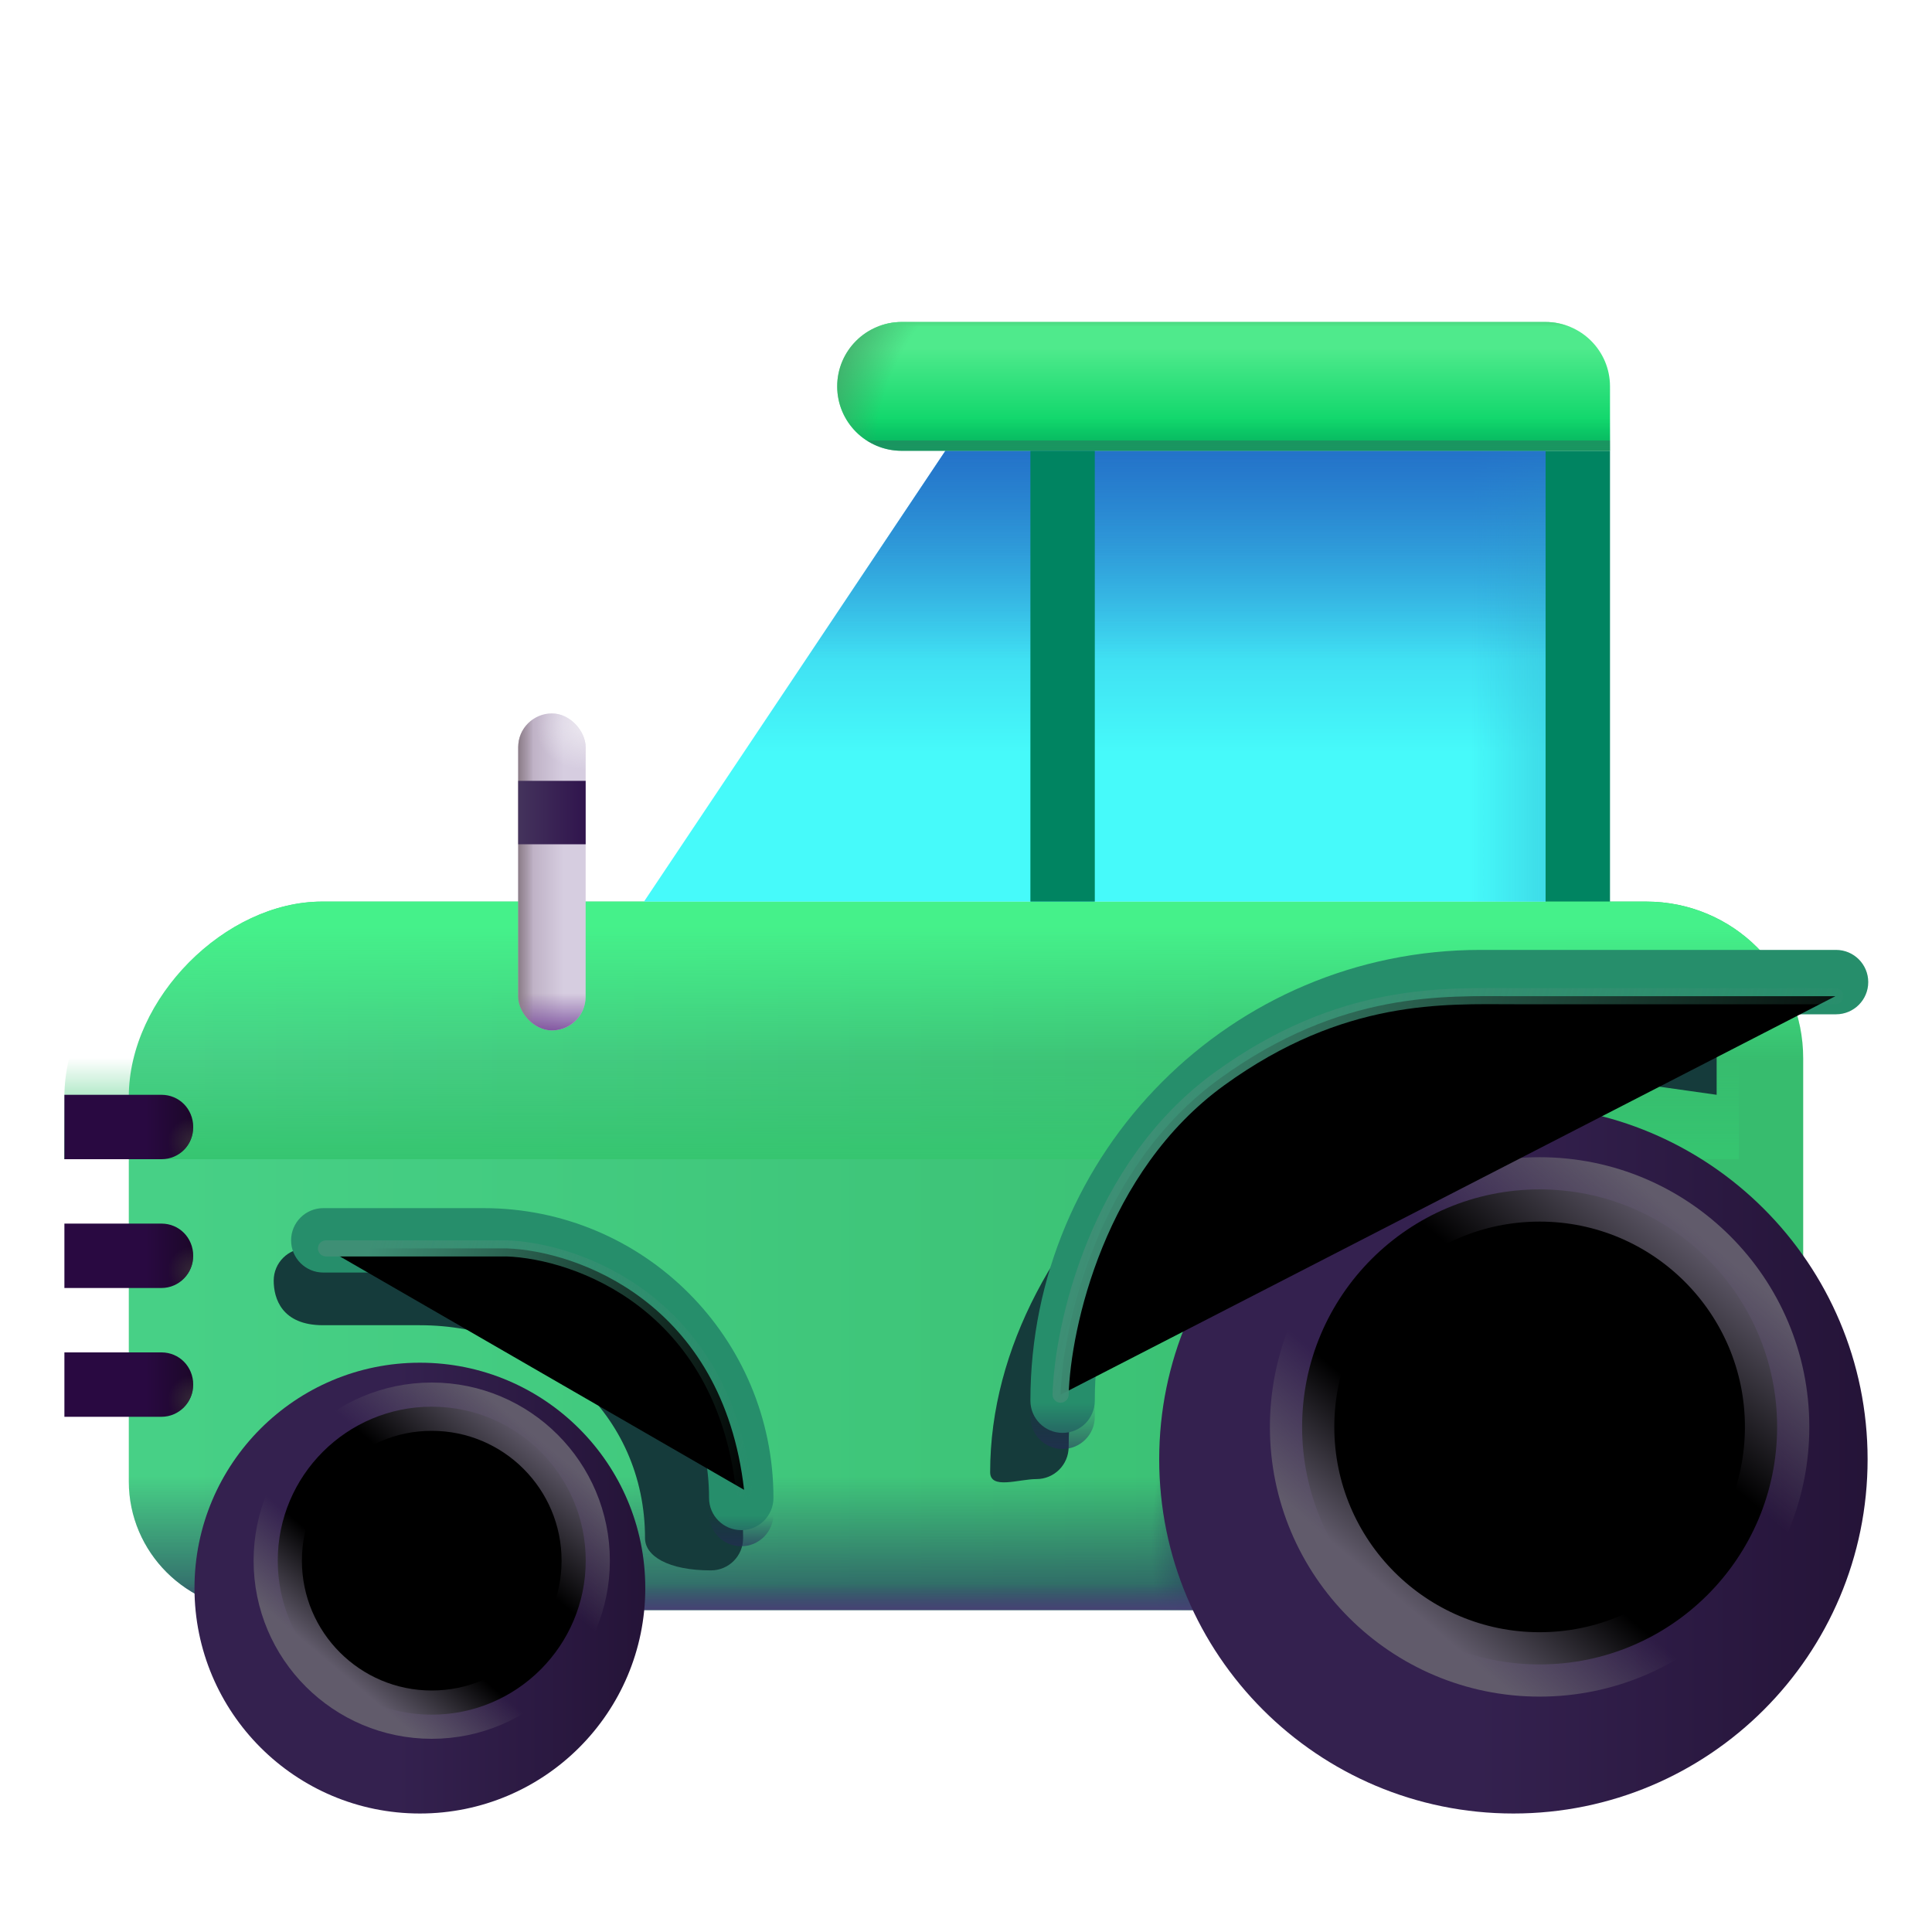 <svg viewBox="1 1 30 30" xmlns="http://www.w3.org/2000/svg">
<path d="M26 8H25V17H26V8Z" fill="#008461"/>
<g filter="url(#filter0_i_18_10906)">
<path d="M25.562 15C26.911 15 28 16.088 28 17.436V23.255C28 24.772 26.771 26 25.252 26H3.998C2.899 26 2 25.102 2 24.004V18.03C2 16.5 3.5 15 5 15H25.562Z" fill="url(#paint0_linear_18_10906)"/>
<path d="M25.562 15C26.911 15 28 16.088 28 17.436V23.255C28 24.772 26.771 26 25.252 26H3.998C2.899 26 2 25.102 2 24.004V18.03C2 16.5 3.5 15 5 15H25.562Z" fill="url(#paint1_linear_18_10906)"/>
<path d="M25.562 15C26.911 15 28 16.088 28 17.436V23.255C28 24.772 26.771 26 25.252 26H3.998C2.899 26 2 25.102 2 24.004V18.03C2 16.5 3.5 15 5 15H25.562Z" fill="url(#paint2_radial_18_10906)"/>
<path d="M25.562 15C26.911 15 28 16.088 28 17.436V23.255C28 24.772 26.771 26 25.252 26H3.998C2.899 26 2 25.102 2 24.004V18.03C2 16.5 3.5 15 5 15H25.562Z" fill="url(#paint3_linear_18_10906)"/>
<path d="M25.562 15C26.911 15 28 16.088 28 17.436V23.255C28 24.772 26.771 26 25.252 26H3.998C2.899 26 2 25.102 2 24.004V18.03C2 16.5 3.5 15 5 15H25.562Z" fill="url(#paint4_linear_18_10906)"/>
</g>
<path fill-rule="evenodd" clip-rule="evenodd" d="M28 19H2V18.03C2 16.5 3.5 15 5 15H25.562C26.911 15 28 16.088 28 17.436V19Z" fill="url(#paint5_linear_18_10906)"/>
<g filter="url(#filter1_f_18_10906)">
<path fill-rule="evenodd" clip-rule="evenodd" d="M5.25 20.885C5.25 20.609 5.474 20.385 5.75 20.385H8.038C10.525 20.385 12.539 22.399 12.539 24.885C12.539 25.162 12.315 25.385 12.039 25.385C11.375 25.385 11.016 25.162 11.016 24.885C11.016 22.951 9.449 21.578 7.516 21.578H6.016C5.375 21.578 5.25 21.162 5.25 20.885Z" fill="#153B3B"/>
</g>
<g filter="url(#filter2_ii_18_10906)">
<path d="M24.5 29.01C27.538 29.01 30 26.548 30 23.51C30 20.473 27.538 18.01 24.5 18.01C21.462 18.01 19 20.473 19 23.51C19 26.548 21.462 29.01 24.5 29.01Z" fill="url(#paint6_linear_18_10906)"/>
<path d="M24.5 29.01C27.538 29.01 30 26.548 30 23.51C30 20.473 27.538 18.01 24.5 18.01C21.462 18.01 19 20.473 19 23.51C19 26.548 21.462 29.01 24.5 29.01Z" fill="url(#paint7_radial_18_10906)"/>
<path d="M24.5 29.01C27.538 29.01 30 26.548 30 23.51C30 20.473 27.538 18.01 24.5 18.01C21.462 18.01 19 20.473 19 23.51C19 26.548 21.462 29.01 24.5 29.01Z" fill="url(#paint8_radial_18_10906)"/>
</g>
<g filter="url(#filter3_ii_18_10906)">
<path d="M24.5 25.526C25.613 25.526 26.516 24.623 26.516 23.51C26.516 22.397 25.613 21.494 24.5 21.494C23.387 21.494 22.484 22.397 22.484 23.51C22.484 24.623 23.387 25.526 24.5 25.526Z" fill="#C8BBD6"/>
</g>
<g filter="url(#filter4_f_18_10906)">
<path d="M27.656 16.467H24.459C20.592 16.467 16.375 19.994 16.375 23.859C16.375 24.136 16.818 23.967 17.094 23.967C17.37 23.967 17.594 23.743 17.594 23.467C17.594 20.152 20.891 16.984 24.459 17.547L27.656 18V16.467Z" fill="#153B3B"/>
</g>
<g filter="url(#filter5_i_18_10906)">
<path fill-rule="evenodd" clip-rule="evenodd" d="M5.52 20.51C5.52 20.234 5.744 20.01 6.02 20.01H8.51C10.996 20.01 13.01 22.024 13.01 24.51C13.01 24.786 12.786 25.01 12.51 25.01C12.234 25.01 12.01 24.786 12.01 24.51C12.01 22.576 10.444 21.01 8.51 21.01H6.02C5.744 21.01 5.52 20.786 5.52 20.51Z" fill="#268E6B"/>
</g>
<path fill-rule="evenodd" clip-rule="evenodd" d="M5.52 20.51C5.52 20.234 5.744 20.01 6.02 20.01H8.51C10.996 20.01 13.01 22.024 13.01 24.51C13.01 24.786 12.786 25.01 12.51 25.01C12.234 25.01 12.01 24.786 12.01 24.51C12.01 22.576 10.444 21.01 8.51 21.01H6.02C5.744 21.01 5.52 20.786 5.52 20.51Z" fill="url(#paint9_linear_18_10906)"/>
<g filter="url(#filter6_i_18_10906)">
<path fill-rule="evenodd" clip-rule="evenodd" d="M23.99 17C20.677 17 18 19.685 18 23C18 23.276 17.776 23.5 17.5 23.5C17.224 23.5 17 23.276 17 23C17 19.135 20.123 16 23.99 16H29.51C29.786 16 30.01 16.224 30.01 16.5C30.01 16.776 29.786 17 29.51 17H23.99Z" fill="#268E6B"/>
</g>
<path fill-rule="evenodd" clip-rule="evenodd" d="M23.99 17C20.677 17 18 19.685 18 23C18 23.276 17.776 23.5 17.5 23.5C17.224 23.5 17 23.276 17 23C17 19.135 20.123 16 23.99 16H29.51C29.786 16 30.01 16.224 30.01 16.5C30.01 16.776 29.786 17 29.51 17H23.99Z" fill="url(#paint10_linear_18_10906)"/>
<g filter="url(#filter7_ii_18_10906)">
<path d="M7.52 29.01C9.453 29.01 11.02 27.443 11.02 25.51C11.02 23.577 9.453 22.01 7.52 22.01C5.587 22.01 4.02 23.577 4.02 25.51C4.02 27.443 5.587 29.01 7.52 29.01Z" fill="url(#paint11_linear_18_10906)"/>
<path d="M7.52 29.01C9.453 29.01 11.02 27.443 11.02 25.51C11.02 23.577 9.453 22.01 7.52 22.01C5.587 22.01 4.02 23.577 4.02 25.51C4.02 27.443 5.587 29.01 7.52 29.01Z" fill="url(#paint12_radial_18_10906)"/>
</g>
<path d="M15.68 8L11 15H25V8H15.68Z" fill="url(#paint13_linear_18_10906)"/>
<path d="M15.68 8L11 15H25V8H15.68Z" fill="url(#paint14_linear_18_10906)"/>
<path d="M15.68 8L11 15H25V8H15.68Z" fill="url(#paint15_linear_18_10906)"/>
<path d="M18 8H17V15H18V8Z" fill="#008461"/>
<path d="M3.507 21H2V20H3.507C3.783 20 4 20.22 4 20.5C4 20.77 3.783 21 3.507 21Z" fill="url(#paint16_linear_18_10906)"/>
<path d="M3.507 21H2V20H3.507C3.783 20 4 20.22 4 20.5C4 20.77 3.783 21 3.507 21Z" fill="url(#paint17_radial_18_10906)"/>
<path d="M3.507 19H2V18H3.507C3.783 18 4 18.22 4 18.5C4 18.78 3.783 19 3.507 19Z" fill="url(#paint18_linear_18_10906)"/>
<path d="M3.507 19H2V18H3.507C3.783 18 4 18.22 4 18.5C4 18.78 3.783 19 3.507 19Z" fill="url(#paint19_radial_18_10906)"/>
<path d="M3.507 23H2V22H3.507C3.783 22 4 22.22 4 22.5C4 22.77 3.783 23 3.507 23Z" fill="url(#paint20_linear_18_10906)"/>
<path d="M3.507 23H2V22H3.507C3.783 22 4 22.22 4 22.5C4 22.77 3.783 23 3.507 23Z" fill="url(#paint21_radial_18_10906)"/>
<path d="M14 7C14 6.448 14.448 6 15 6H25C25.552 6 26 6.448 26 7V8H15C14.448 8 14 7.552 14 7Z" fill="url(#paint22_linear_18_10906)"/>
<path d="M14 7C14 6.448 14.448 6 15 6H25C25.552 6 26 6.448 26 7V8H15C14.448 8 14 7.552 14 7Z" fill="url(#paint23_linear_18_10906)"/>
<path d="M14 7C14 6.448 14.448 6 15 6H25C25.552 6 26 6.448 26 7V8H15C14.448 8 14 7.552 14 7Z" fill="url(#paint24_radial_18_10906)"/>
<path d="M14 7C14 6.448 14.448 6 15 6H25C25.552 6 26 6.448 26 7V8H15C14.448 8 14 7.552 14 7Z" fill="url(#paint25_linear_18_10906)"/>
<g filter="url(#filter8_ii_18_10906)">
<path d="M7.52 26.784C8.223 26.784 8.793 26.213 8.793 25.51C8.793 24.807 8.223 24.237 7.52 24.237C6.817 24.237 6.247 24.807 6.247 25.51C6.247 26.213 6.817 26.784 7.52 26.784Z" fill="#CCBED9"/>
</g>
<g filter="url(#filter9_f_18_10906)">
<circle cx="7.704" cy="25.234" r="2.391" stroke="url(#paint26_linear_18_10906)" stroke-width="0.75"/>
</g>
<g filter="url(#filter10_f_18_10906)">
<circle cx="24.907" cy="23.157" r="3.688" stroke="url(#paint27_linear_18_10906)"/>
</g>
<rect x="9.047" y="12.078" width="1.047" height="4.922" rx="0.523" fill="url(#paint28_linear_18_10906)"/>
<rect x="9.047" y="12.078" width="1.047" height="4.922" rx="0.523" fill="url(#paint29_radial_18_10906)"/>
<rect x="9.047" y="12.078" width="1.047" height="4.922" rx="0.523" fill="url(#paint30_linear_18_10906)"/>
<rect x="9.047" y="12.078" width="1.047" height="4.922" rx="0.523" fill="url(#paint31_linear_18_10906)"/>
<path fill-rule="evenodd" clip-rule="evenodd" d="M9.047 14.11V13.125H10.094V14.11H9.047Z" fill="url(#paint32_linear_18_10906)"/>
<g filter="url(#filter11_f_18_10906)">
<path d="M6.062 20.385H8.869C9.959 20.423 12.222 21.224 12.554 24.134" stroke="url(#paint33_linear_18_10906)" stroke-width="0.25" stroke-linecap="round"/>
</g>
<g filter="url(#filter12_f_18_10906)">
<path d="M17.469 22.656C17.5 21.594 18.038 19.125 19.938 17.75C21.837 16.375 23.438 16.469 24.516 16.469L29.5 16.469" stroke="url(#paint34_linear_18_10906)" stroke-width="0.25" stroke-linecap="round"/>
</g>
<defs>
<filter id="filter0_i_18_10906" x="2" y="15" width="27" height="11" filterUnits="userSpaceOnUse" color-interpolation-filters="sRGB">
<feFlood flood-opacity="0" result="BackgroundImageFix"/>
<feBlend mode="normal" in="SourceGraphic" in2="BackgroundImageFix" result="shape"/>
<feColorMatrix in="SourceAlpha" type="matrix" values="0 0 0 0 0 0 0 0 0 0 0 0 0 0 0 0 0 0 127 0" result="hardAlpha"/>
<feOffset dx="1"/>
<feGaussianBlur stdDeviation="0.5"/>
<feComposite in2="hardAlpha" operator="arithmetic" k2="-1" k3="1"/>
<feColorMatrix type="matrix" values="0 0 0 0 0.212 0 0 0 0 0.522 0 0 0 0 0.306 0 0 0 1 0"/>
<feBlend mode="normal" in2="shape" result="effect1_innerShadow_18_10906"/>
</filter>
<filter id="filter1_f_18_10906" x="4.5" y="19.635" width="8.788" height="6.5" filterUnits="userSpaceOnUse" color-interpolation-filters="sRGB">
<feFlood flood-opacity="0" result="BackgroundImageFix"/>
<feBlend mode="normal" in="SourceGraphic" in2="BackgroundImageFix" result="shape"/>
<feGaussianBlur stdDeviation="0.375" result="effect1_foregroundBlur_18_10906"/>
</filter>
<filter id="filter2_ii_18_10906" x="19" y="18.01" width="11" height="11.15" filterUnits="userSpaceOnUse" color-interpolation-filters="sRGB">
<feFlood flood-opacity="0" result="BackgroundImageFix"/>
<feBlend mode="normal" in="SourceGraphic" in2="BackgroundImageFix" result="shape"/>
<feColorMatrix in="SourceAlpha" type="matrix" values="0 0 0 0 0 0 0 0 0 0 0 0 0 0 0 0 0 0 127 0" result="hardAlpha"/>
<feOffset/>
<feGaussianBlur stdDeviation="0.5"/>
<feComposite in2="hardAlpha" operator="arithmetic" k2="-1" k3="1"/>
<feColorMatrix type="matrix" values="0 0 0 0 0.145 0 0 0 0 0.082 0 0 0 0 0.216 0 0 0 1 0"/>
<feBlend mode="normal" in2="shape" result="effect1_innerShadow_18_10906"/>
<feColorMatrix in="SourceAlpha" type="matrix" values="0 0 0 0 0 0 0 0 0 0 0 0 0 0 0 0 0 0 127 0" result="hardAlpha"/>
<feOffset dy="0.15"/>
<feGaussianBlur stdDeviation="0.125"/>
<feComposite in2="hardAlpha" operator="arithmetic" k2="-1" k3="1"/>
<feColorMatrix type="matrix" values="0 0 0 0 0.208 0 0 0 0 0.031 0 0 0 0 0.235 0 0 0 1 0"/>
<feBlend mode="normal" in2="effect1_innerShadow_18_10906" result="effect2_innerShadow_18_10906"/>
</filter>
<filter id="filter3_ii_18_10906" x="22.434" y="21.445" width="4.131" height="4.131" filterUnits="userSpaceOnUse" color-interpolation-filters="sRGB">
<feFlood flood-opacity="0" result="BackgroundImageFix"/>
<feBlend mode="normal" in="SourceGraphic" in2="BackgroundImageFix" result="shape"/>
<feColorMatrix in="SourceAlpha" type="matrix" values="0 0 0 0 0 0 0 0 0 0 0 0 0 0 0 0 0 0 127 0" result="hardAlpha"/>
<feOffset dx="0.05" dy="-0.05"/>
<feGaussianBlur stdDeviation="0.05"/>
<feComposite in2="hardAlpha" operator="arithmetic" k2="-1" k3="1"/>
<feColorMatrix type="matrix" values="0 0 0 0 0.478 0 0 0 0 0.365 0 0 0 0 0.584 0 0 0 1 0"/>
<feBlend mode="normal" in2="shape" result="effect1_innerShadow_18_10906"/>
<feColorMatrix in="SourceAlpha" type="matrix" values="0 0 0 0 0 0 0 0 0 0 0 0 0 0 0 0 0 0 127 0" result="hardAlpha"/>
<feOffset dx="-0.05" dy="0.05"/>
<feGaussianBlur stdDeviation="0.05"/>
<feComposite in2="hardAlpha" operator="arithmetic" k2="-1" k3="1"/>
<feColorMatrix type="matrix" values="0 0 0 0 0.808 0 0 0 0 0.765 0 0 0 0 0.859 0 0 0 1 0"/>
<feBlend mode="normal" in2="effect1_innerShadow_18_10906" result="effect2_innerShadow_18_10906"/>
</filter>
<filter id="filter4_f_18_10906" x="15.625" y="15.717" width="12.781" height="9.051" filterUnits="userSpaceOnUse" color-interpolation-filters="sRGB">
<feFlood flood-opacity="0" result="BackgroundImageFix"/>
<feBlend mode="normal" in="SourceGraphic" in2="BackgroundImageFix" result="shape"/>
<feGaussianBlur stdDeviation="0.375" result="effect1_foregroundBlur_18_10906"/>
</filter>
<filter id="filter5_i_18_10906" x="5.52" y="19.76" width="7.49" height="5.25" filterUnits="userSpaceOnUse" color-interpolation-filters="sRGB">
<feFlood flood-opacity="0" result="BackgroundImageFix"/>
<feBlend mode="normal" in="SourceGraphic" in2="BackgroundImageFix" result="shape"/>
<feColorMatrix in="SourceAlpha" type="matrix" values="0 0 0 0 0 0 0 0 0 0 0 0 0 0 0 0 0 0 127 0" result="hardAlpha"/>
<feOffset dy="-0.25"/>
<feGaussianBlur stdDeviation="0.25"/>
<feComposite in2="hardAlpha" operator="arithmetic" k2="-1" k3="1"/>
<feColorMatrix type="matrix" values="0 0 0 0 0.071 0 0 0 0 0.239 0 0 0 0 0.29 0 0 0 1 0"/>
<feBlend mode="normal" in2="shape" result="effect1_innerShadow_18_10906"/>
</filter>
<filter id="filter6_i_18_10906" x="17" y="15.75" width="13.01" height="7.75" filterUnits="userSpaceOnUse" color-interpolation-filters="sRGB">
<feFlood flood-opacity="0" result="BackgroundImageFix"/>
<feBlend mode="normal" in="SourceGraphic" in2="BackgroundImageFix" result="shape"/>
<feColorMatrix in="SourceAlpha" type="matrix" values="0 0 0 0 0 0 0 0 0 0 0 0 0 0 0 0 0 0 127 0" result="hardAlpha"/>
<feOffset dy="-0.25"/>
<feGaussianBlur stdDeviation="0.25"/>
<feComposite in2="hardAlpha" operator="arithmetic" k2="-1" k3="1"/>
<feColorMatrix type="matrix" values="0 0 0 0 0.071 0 0 0 0 0.239 0 0 0 0 0.29 0 0 0 1 0"/>
<feBlend mode="normal" in2="shape" result="effect1_innerShadow_18_10906"/>
</filter>
<filter id="filter7_ii_18_10906" x="4.02" y="22.01" width="7" height="7.15" filterUnits="userSpaceOnUse" color-interpolation-filters="sRGB">
<feFlood flood-opacity="0" result="BackgroundImageFix"/>
<feBlend mode="normal" in="SourceGraphic" in2="BackgroundImageFix" result="shape"/>
<feColorMatrix in="SourceAlpha" type="matrix" values="0 0 0 0 0 0 0 0 0 0 0 0 0 0 0 0 0 0 127 0" result="hardAlpha"/>
<feOffset/>
<feGaussianBlur stdDeviation="0.5"/>
<feComposite in2="hardAlpha" operator="arithmetic" k2="-1" k3="1"/>
<feColorMatrix type="matrix" values="0 0 0 0 0.145 0 0 0 0 0.082 0 0 0 0 0.216 0 0 0 1 0"/>
<feBlend mode="normal" in2="shape" result="effect1_innerShadow_18_10906"/>
<feColorMatrix in="SourceAlpha" type="matrix" values="0 0 0 0 0 0 0 0 0 0 0 0 0 0 0 0 0 0 127 0" result="hardAlpha"/>
<feOffset dy="0.15"/>
<feGaussianBlur stdDeviation="0.125"/>
<feComposite in2="hardAlpha" operator="arithmetic" k2="-1" k3="1"/>
<feColorMatrix type="matrix" values="0 0 0 0 0.208 0 0 0 0 0.031 0 0 0 0 0.235 0 0 0 1 0"/>
<feBlend mode="normal" in2="effect1_innerShadow_18_10906" result="effect2_innerShadow_18_10906"/>
</filter>
<filter id="filter8_ii_18_10906" x="6.197" y="24.187" width="2.647" height="2.647" filterUnits="userSpaceOnUse" color-interpolation-filters="sRGB">
<feFlood flood-opacity="0" result="BackgroundImageFix"/>
<feBlend mode="normal" in="SourceGraphic" in2="BackgroundImageFix" result="shape"/>
<feColorMatrix in="SourceAlpha" type="matrix" values="0 0 0 0 0 0 0 0 0 0 0 0 0 0 0 0 0 0 127 0" result="hardAlpha"/>
<feOffset dx="0.05" dy="-0.05"/>
<feGaussianBlur stdDeviation="0.05"/>
<feComposite in2="hardAlpha" operator="arithmetic" k2="-1" k3="1"/>
<feColorMatrix type="matrix" values="0 0 0 0 0.478 0 0 0 0 0.365 0 0 0 0 0.584 0 0 0 1 0"/>
<feBlend mode="normal" in2="shape" result="effect1_innerShadow_18_10906"/>
<feColorMatrix in="SourceAlpha" type="matrix" values="0 0 0 0 0 0 0 0 0 0 0 0 0 0 0 0 0 0 127 0" result="hardAlpha"/>
<feOffset dx="-0.05" dy="0.05"/>
<feGaussianBlur stdDeviation="0.05"/>
<feComposite in2="hardAlpha" operator="arithmetic" k2="-1" k3="1"/>
<feColorMatrix type="matrix" values="0 0 0 0 0.808 0 0 0 0 0.765 0 0 0 0 0.859 0 0 0 1 0"/>
<feBlend mode="normal" in2="effect1_innerShadow_18_10906" result="effect2_innerShadow_18_10906"/>
</filter>
<filter id="filter9_f_18_10906" x="4.188" y="21.719" width="7.031" height="7.031" filterUnits="userSpaceOnUse" color-interpolation-filters="sRGB">
<feFlood flood-opacity="0" result="BackgroundImageFix"/>
<feBlend mode="normal" in="SourceGraphic" in2="BackgroundImageFix" result="shape"/>
<feGaussianBlur stdDeviation="0.375" result="effect1_foregroundBlur_18_10906"/>
</filter>
<filter id="filter10_f_18_10906" x="19.969" y="18.219" width="9.875" height="9.875" filterUnits="userSpaceOnUse" color-interpolation-filters="sRGB">
<feFlood flood-opacity="0" result="BackgroundImageFix"/>
<feBlend mode="normal" in="SourceGraphic" in2="BackgroundImageFix" result="shape"/>
<feGaussianBlur stdDeviation="0.375" result="effect1_foregroundBlur_18_10906"/>
</filter>
<filter id="filter11_f_18_10906" x="5.687" y="20.01" width="7.242" height="4.499" filterUnits="userSpaceOnUse" color-interpolation-filters="sRGB">
<feFlood flood-opacity="0" result="BackgroundImageFix"/>
<feBlend mode="normal" in="SourceGraphic" in2="BackgroundImageFix" result="shape"/>
<feGaussianBlur stdDeviation="0.125" result="effect1_foregroundBlur_18_10906"/>
</filter>
<filter id="filter12_f_18_10906" x="17.094" y="16.092" width="12.781" height="6.939" filterUnits="userSpaceOnUse" color-interpolation-filters="sRGB">
<feFlood flood-opacity="0" result="BackgroundImageFix"/>
<feBlend mode="normal" in="SourceGraphic" in2="BackgroundImageFix" result="shape"/>
<feGaussianBlur stdDeviation="0.125" result="effect1_foregroundBlur_18_10906"/>
</filter>
<linearGradient id="paint0_linear_18_10906" x1="24.875" y1="17.004" x2="2.625" y2="17.004" gradientUnits="userSpaceOnUse">
<stop stop-color="#37BC6E"/>
<stop offset="1" stop-color="#47D086"/>
</linearGradient>
<linearGradient id="paint1_linear_18_10906" x1="15.828" y1="26.618" x2="15.828" y2="23.923" gradientUnits="userSpaceOnUse">
<stop stop-color="#293A5E"/>
<stop offset="1" stop-color="#293A5E" stop-opacity="0"/>
</linearGradient>
<radialGradient id="paint2_radial_18_10906" cx="0" cy="0" r="1" gradientUnits="userSpaceOnUse" gradientTransform="translate(20.903 23.608) rotate(108.61) scale(4.645 2.782)">
<stop offset="0.635" stop-color="#293A5E"/>
<stop offset="1" stop-color="#293A5E" stop-opacity="0"/>
</radialGradient>
<linearGradient id="paint3_linear_18_10906" x1="15" y1="26" x2="15" y2="25.594" gradientUnits="userSpaceOnUse">
<stop stop-color="#464274"/>
<stop offset="1" stop-color="#464274" stop-opacity="0"/>
</linearGradient>
<linearGradient id="paint4_linear_18_10906" x1="15" y1="15" x2="15" y2="17.475" gradientUnits="userSpaceOnUse">
<stop offset="0.161" stop-color="#45F18A"/>
<stop offset="1" stop-color="#45F18A" stop-opacity="0"/>
</linearGradient>
<linearGradient id="paint5_linear_18_10906" x1="9.688" y1="19" x2="9.688" y2="17.429" gradientUnits="userSpaceOnUse">
<stop stop-color="#36C570"/>
<stop offset="1" stop-color="#36C570" stop-opacity="0"/>
</linearGradient>
<linearGradient id="paint6_linear_18_10906" x1="21.964" y1="22.127" x2="30.225" y2="22.127" gradientUnits="userSpaceOnUse">
<stop offset="0.239" stop-color="#34214F"/>
<stop offset="1" stop-color="#241337"/>
</linearGradient>
<radialGradient id="paint7_radial_18_10906" cx="0" cy="0" r="1" gradientUnits="userSpaceOnUse" gradientTransform="translate(24.5 23.018) rotate(-65.537) scale(3.001 3.134)">
<stop offset="0.523" stop-color="#2D114D"/>
<stop offset="1" stop-color="#2B1249" stop-opacity="0"/>
</radialGradient>
<radialGradient id="paint8_radial_18_10906" cx="0" cy="0" r="1" gradientUnits="userSpaceOnUse" gradientTransform="translate(26 23.891) rotate(33.486) scale(1.218 1.368)">
<stop stop-color="#392A49"/>
<stop offset="1" stop-color="#392A49" stop-opacity="0"/>
</radialGradient>
<linearGradient id="paint9_linear_18_10906" x1="12.375" y1="25.375" x2="12.375" y2="24.531" gradientUnits="userSpaceOnUse">
<stop stop-color="#272859"/>
<stop offset="1" stop-color="#272859" stop-opacity="0"/>
</linearGradient>
<linearGradient id="paint10_linear_18_10906" x1="28.907" y1="24.047" x2="28.907" y2="22.782" gradientUnits="userSpaceOnUse">
<stop stop-color="#272859"/>
<stop offset="1" stop-color="#272859" stop-opacity="0"/>
</linearGradient>
<linearGradient id="paint11_linear_18_10906" x1="5.906" y1="24.63" x2="11.163" y2="24.63" gradientUnits="userSpaceOnUse">
<stop offset="0.239" stop-color="#34214F"/>
<stop offset="1" stop-color="#241337"/>
</linearGradient>
<radialGradient id="paint12_radial_18_10906" cx="0" cy="0" r="1" gradientUnits="userSpaceOnUse" gradientTransform="translate(7.52 25.197) rotate(-65.537) scale(1.91 1.995)">
<stop offset="0.523" stop-color="#2D114D"/>
<stop offset="1" stop-color="#2B1249" stop-opacity="0"/>
</radialGradient>
<linearGradient id="paint13_linear_18_10906" x1="19.269" y1="5.721" x2="19.269" y2="12.691" gradientUnits="userSpaceOnUse">
<stop stop-color="#2A80D7"/>
<stop offset="1" stop-color="#46FAFA"/>
</linearGradient>
<linearGradient id="paint14_linear_18_10906" x1="25.909" y1="12.466" x2="23.84" y2="12.466" gradientUnits="userSpaceOnUse">
<stop stop-color="#37C3DA"/>
<stop offset="1" stop-color="#37C3DA" stop-opacity="0"/>
</linearGradient>
<linearGradient id="paint15_linear_18_10906" x1="18" y1="7.242" x2="18" y2="11.234" gradientUnits="userSpaceOnUse">
<stop stop-color="#2066C3"/>
<stop offset="1" stop-color="#2066C3" stop-opacity="0"/>
</linearGradient>
<linearGradient id="paint16_linear_18_10906" x1="3.265" y1="20.5" x2="4.112" y2="20.488" gradientUnits="userSpaceOnUse">
<stop stop-color="#290941"/>
<stop offset="1" stop-color="#1A0726"/>
</linearGradient>
<radialGradient id="paint17_radial_18_10906" cx="0" cy="0" r="1" gradientUnits="userSpaceOnUse" gradientTransform="translate(4 20.736) rotate(-155.211) scale(0.392 0.382)">
<stop stop-color="#352938"/>
<stop offset="1" stop-color="#352938" stop-opacity="0"/>
</radialGradient>
<linearGradient id="paint18_linear_18_10906" x1="3.265" y1="18.5" x2="4.112" y2="18.488" gradientUnits="userSpaceOnUse">
<stop stop-color="#290941"/>
<stop offset="1" stop-color="#1A0726"/>
</linearGradient>
<radialGradient id="paint19_radial_18_10906" cx="0" cy="0" r="1" gradientUnits="userSpaceOnUse" gradientTransform="translate(4 18.736) rotate(-155.211) scale(0.392 0.382)">
<stop stop-color="#352938"/>
<stop offset="1" stop-color="#352938" stop-opacity="0"/>
</radialGradient>
<linearGradient id="paint20_linear_18_10906" x1="3.265" y1="22.5" x2="4.112" y2="22.488" gradientUnits="userSpaceOnUse">
<stop stop-color="#290941"/>
<stop offset="1" stop-color="#1A0726"/>
</linearGradient>
<radialGradient id="paint21_radial_18_10906" cx="0" cy="0" r="1" gradientUnits="userSpaceOnUse" gradientTransform="translate(4 22.736) rotate(-155.211) scale(0.392 0.382)">
<stop stop-color="#352938"/>
<stop offset="1" stop-color="#352938" stop-opacity="0"/>
</radialGradient>
<linearGradient id="paint22_linear_18_10906" x1="18.124" y1="6.405" x2="18.124" y2="7.834" gradientUnits="userSpaceOnUse">
<stop stop-color="#4FEA8C"/>
<stop offset="1" stop-color="#00D263"/>
<stop offset="1" stop-color="#19965F"/>
</linearGradient>
<linearGradient id="paint23_linear_18_10906" x1="21.062" y1="8.469" x2="21.062" y2="7.5" gradientUnits="userSpaceOnUse">
<stop stop-color="#1A9461"/>
<stop offset="1" stop-color="#1A9461" stop-opacity="0"/>
</linearGradient>
<radialGradient id="paint24_radial_18_10906" cx="0" cy="0" r="1" gradientUnits="userSpaceOnUse" gradientTransform="translate(23.692 11.113) rotate(-152.186) scale(10.958 6.446)">
<stop offset="0.895" stop-color="#419F64" stop-opacity="0"/>
<stop offset="1" stop-color="#419F64"/>
</radialGradient>
<linearGradient id="paint25_linear_18_10906" x1="20" y1="6" x2="20" y2="6.078" gradientUnits="userSpaceOnUse">
<stop stop-color="#4BD780"/>
<stop offset="1" stop-color="#4BD780" stop-opacity="0"/>
</linearGradient>
<linearGradient id="paint26_linear_18_10906" x1="9.489" y1="22.844" x2="5.883" y2="27.1" gradientUnits="userSpaceOnUse">
<stop offset="0.083" stop-color="#615B6B"/>
<stop offset="0.391" stop-color="#615B6B" stop-opacity="0"/>
<stop offset="0.692" stop-color="#615B6B" stop-opacity="0"/>
<stop offset="0.935" stop-color="#615B6B"/>
</linearGradient>
<linearGradient id="paint27_linear_18_10906" x1="27.66" y1="19.469" x2="22.098" y2="26.034" gradientUnits="userSpaceOnUse">
<stop offset="0.083" stop-color="#615B6B"/>
<stop offset="0.391" stop-color="#615B6B" stop-opacity="0"/>
<stop offset="0.692" stop-color="#615B6B" stop-opacity="0"/>
<stop offset="0.935" stop-color="#615B6B"/>
</linearGradient>
<linearGradient id="paint28_linear_18_10906" x1="9.047" y1="14.969" x2="9.75" y2="14.969" gradientUnits="userSpaceOnUse">
<stop stop-color="#B4A5B9"/>
<stop offset="1" stop-color="#D6CDE0"/>
</linearGradient>
<radialGradient id="paint29_radial_18_10906" cx="0" cy="0" r="1" gradientUnits="userSpaceOnUse" gradientTransform="translate(10.203 12.188) rotate(-22.543) scale(0.897 0.731)">
<stop stop-color="#F0EDF3"/>
<stop offset="1" stop-color="#F0EDF3" stop-opacity="0"/>
</radialGradient>
<linearGradient id="paint30_linear_18_10906" x1="9.656" y1="17.109" x2="9.656" y2="16.422" gradientUnits="userSpaceOnUse">
<stop stop-color="#744498"/>
<stop offset="1" stop-color="#744498" stop-opacity="0"/>
</linearGradient>
<linearGradient id="paint31_linear_18_10906" x1="9.047" y1="14.375" x2="9.281" y2="14.375" gradientUnits="userSpaceOnUse">
<stop stop-color="#8C7D88"/>
<stop offset="1" stop-color="#8C7D88" stop-opacity="0"/>
</linearGradient>
<linearGradient id="paint32_linear_18_10906" x1="10.094" y1="13.888" x2="9.047" y2="13.888" gradientUnits="userSpaceOnUse">
<stop stop-color="#30144D"/>
<stop offset="1" stop-color="#44335C"/>
</linearGradient>
<linearGradient id="paint33_linear_18_10906" x1="6.795" y1="20.146" x2="13.347" y2="21.916" gradientUnits="userSpaceOnUse">
<stop stop-color="#3E8F75"/>
<stop offset="1" stop-color="#3E8F75" stop-opacity="0"/>
</linearGradient>
<linearGradient id="paint34_linear_18_10906" x1="18.772" y1="16.015" x2="30.3" y2="19.337" gradientUnits="userSpaceOnUse">
<stop stop-color="#3E8F75"/>
<stop offset="1" stop-color="#3E8F75" stop-opacity="0"/>
</linearGradient>
</defs>
</svg>

